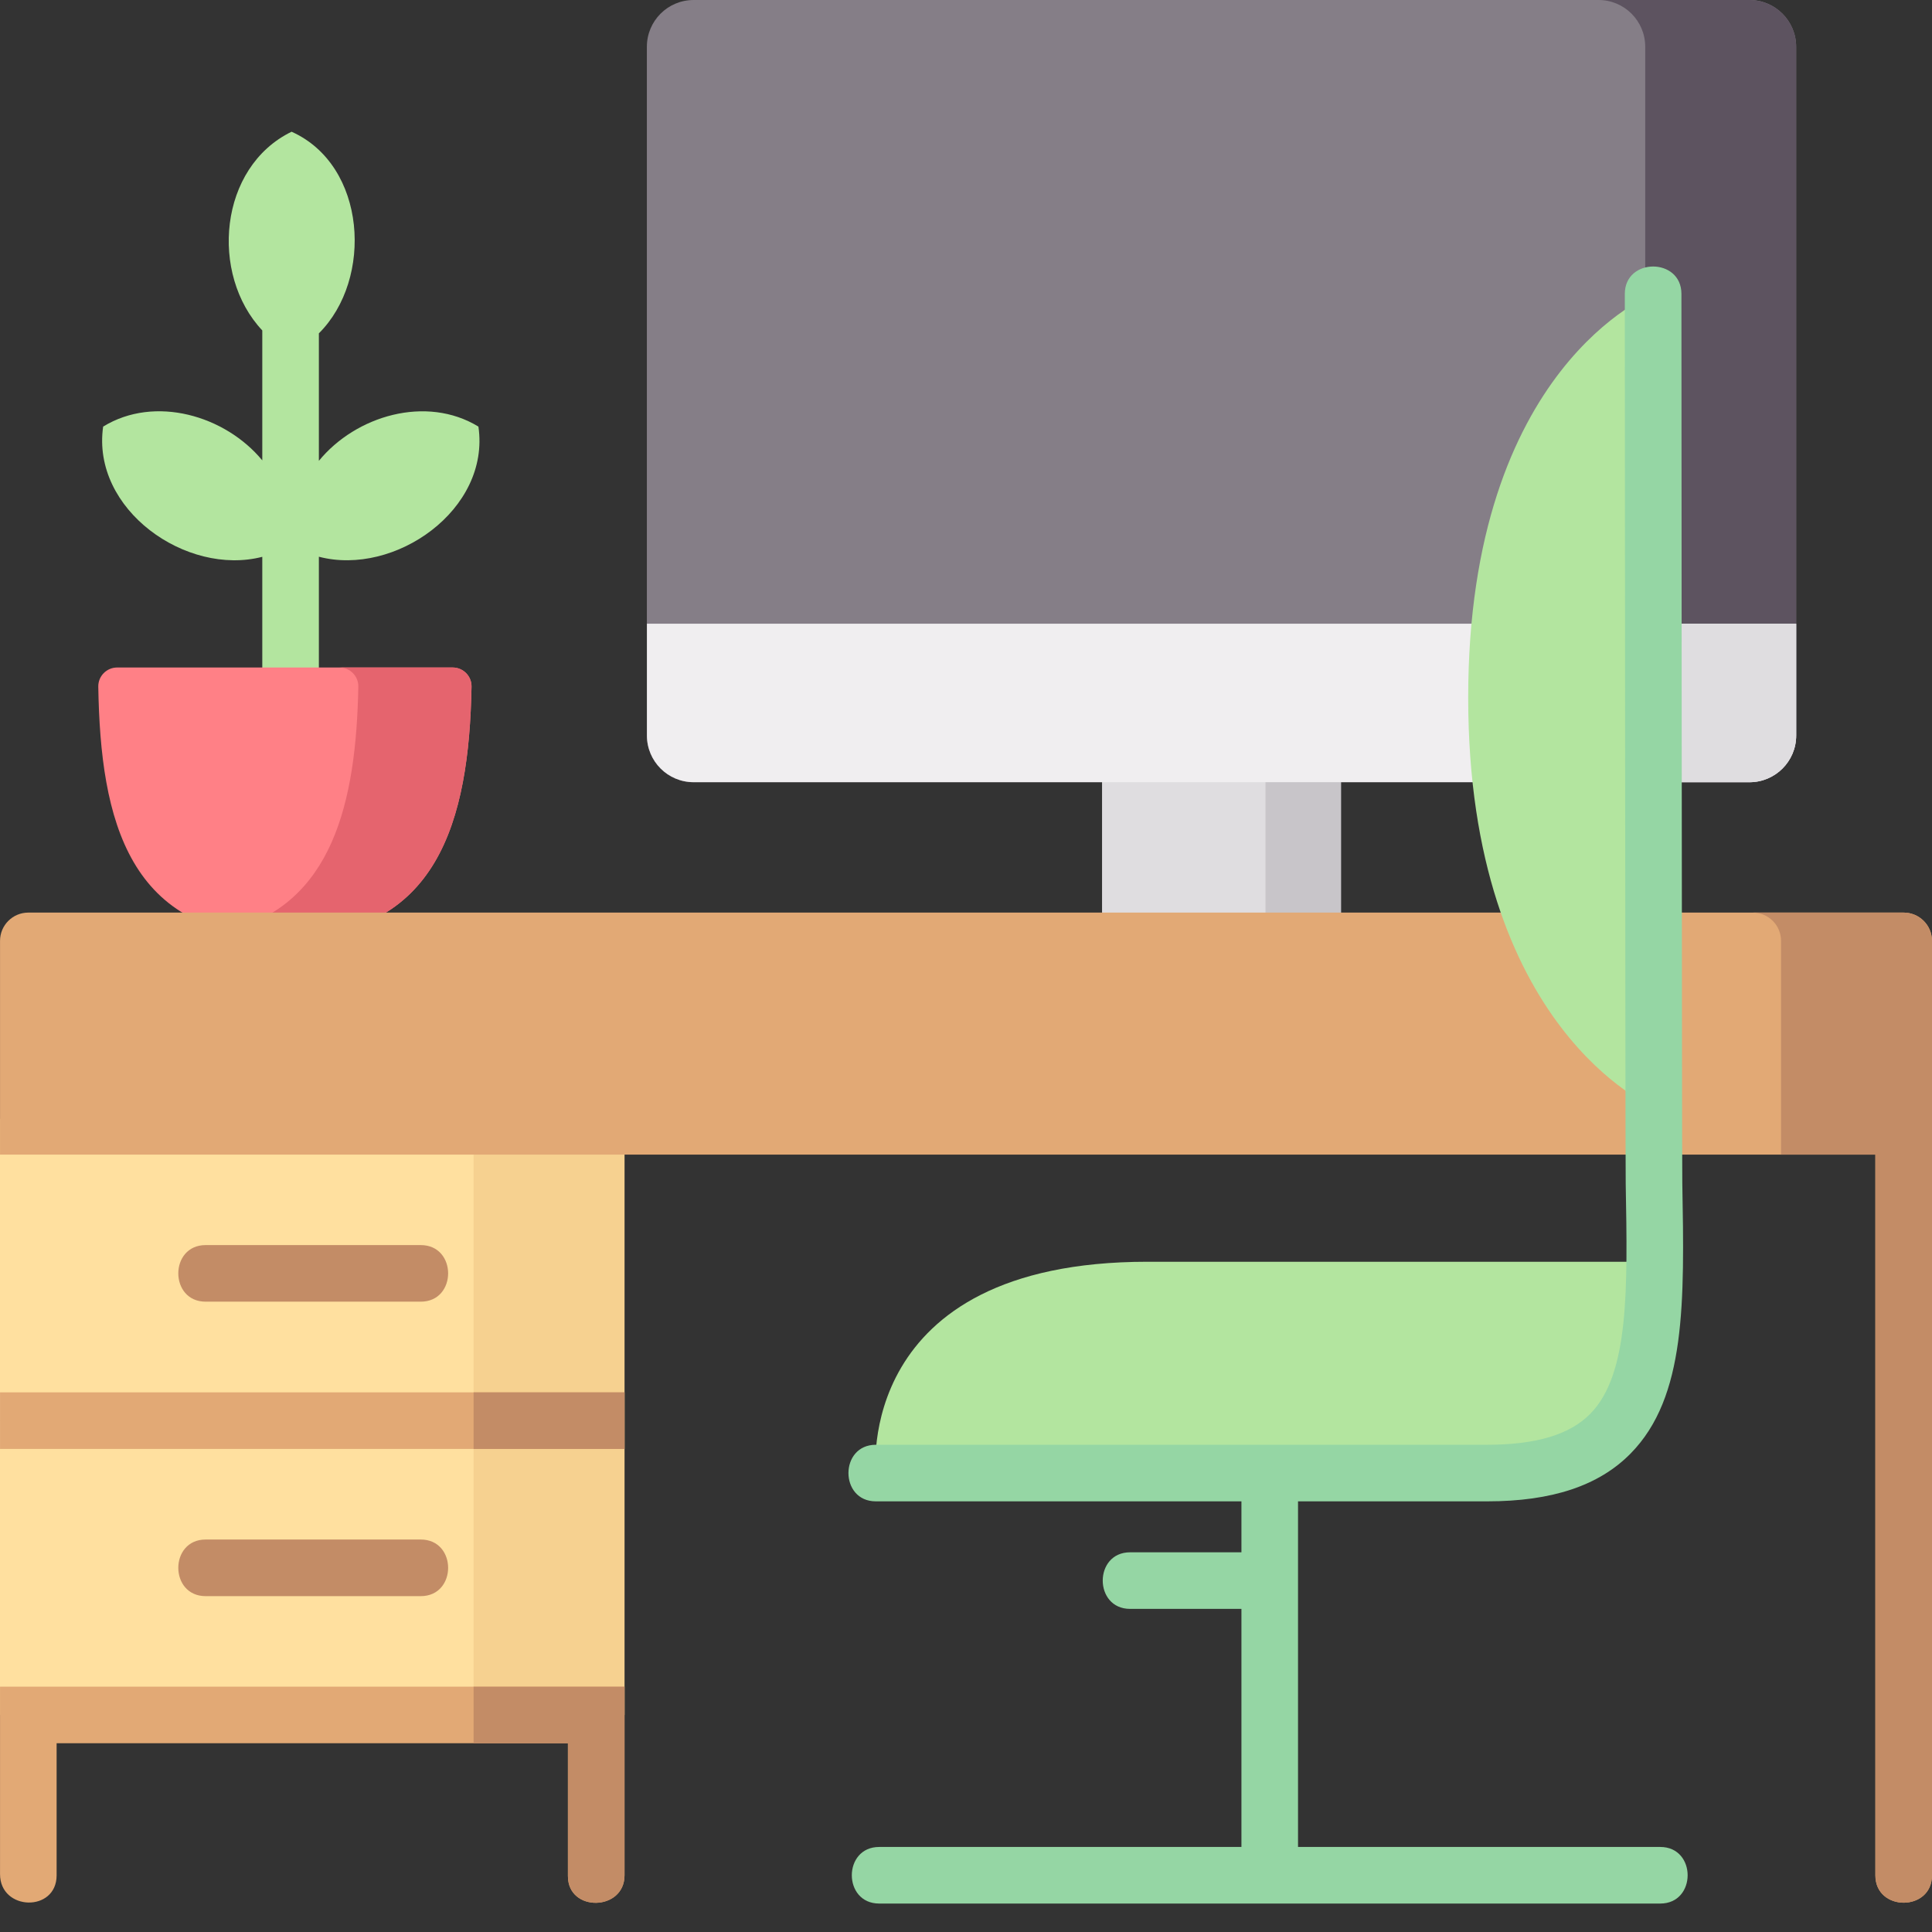 <svg width="62" height="62" viewBox="0 0 62 62" fill="none" xmlns="http://www.w3.org/2000/svg">
<rect x="0" y="0" width="62" height="62" fill="#333333" stroke="none"/>
<path d="M15.353 13.69C13.683 12.671 11.421 13.337 10.233 14.789V10.697C11.984 8.958 11.768 5.307 9.357 4.227C7.02 5.365 6.724 8.802 8.417 10.604V14.774C7.23 13.336 4.971 12.67 3.31 13.69C2.929 16.351 5.981 18.5 8.417 17.869V22.087H10.233V17.866C12.665 18.505 15.743 16.356 15.353 13.69Z" fill="#B3E59F"/>
<path d="M20.04 35.904H0V45.592H20.04V35.904Z" fill="#FFE09F"/>
<path d="M20.04 45.592H0V55.037H20.04V45.592Z" fill="#FFE09F"/>
<path d="M20.041 35.904H15.197V45.592H20.041V35.904Z" fill="#F6D190"/>
<path d="M20.041 45.592H15.197V55.037H20.041V45.592Z" fill="#F6D190"/>
<path d="M20.759 1.5C20.759 0.671 21.43 0 22.258 0H56.14C56.968 0 57.64 0.671 57.64 1.5V23.604C57.64 24.432 56.968 25.103 56.14 25.103H22.258C21.43 25.103 20.759 24.432 20.759 23.604V1.5Z" fill="#857E87"/>
<path d="M56.141 0H51.298C52.126 0 52.797 0.671 52.797 1.5V23.604C52.797 24.432 52.126 25.103 51.298 25.103H56.141C56.97 25.103 57.641 24.432 57.641 23.604V1.5C57.641 0.671 56.97 0 56.141 0Z" fill="#5D5360"/>
<path d="M43.033 24.865H35.366V30.231H43.033V24.865Z" fill="#DFDDE0"/>
<path d="M43.033 24.861H40.611V30.227H43.033V24.861Z" fill="#C8C5C9"/>
<path d="M20.761 23.602C20.761 24.43 21.432 25.101 22.26 25.101H56.142C56.97 25.101 57.642 24.43 57.642 23.602V20.016H20.761V23.602Z" fill="#F0EEF0"/>
<path d="M52.797 20.018V23.604C52.797 24.432 52.126 25.103 51.298 25.103H56.141C56.97 25.103 57.641 24.432 57.641 23.604V20.018H52.797Z" fill="#DFDDE0"/>
<path d="M14.526 21.421C14.864 21.421 15.138 21.698 15.132 22.036C15.052 26.327 14.056 30.079 9.143 30.079C4.114 30.079 3.225 26.326 3.154 22.035C3.149 21.697 3.422 21.421 3.76 21.421H14.526Z" fill="#FF8086"/>
<path d="M14.526 21.421H10.894C11.232 21.421 11.506 21.698 11.499 22.036C11.43 25.741 10.676 29.042 7.31 29.875C7.85 30.007 8.457 30.079 9.144 30.079C14.057 30.079 15.052 26.327 15.132 22.036C15.138 21.698 14.864 21.421 14.526 21.421Z" fill="#E5646E"/>
<path d="M61.091 29.286H0.909C0.407 29.286 0.001 29.693 0.001 30.194V37.053H60.182V60.181C60.182 61.353 61.999 61.353 61.999 60.181V30.194C61.999 29.693 61.592 29.286 61.091 29.286Z" fill="#E2A975"/>
<path d="M61.092 29.286H56.248C56.75 29.286 57.156 29.693 57.156 30.194V35.237V37.053H60.184V60.181C60.184 61.353 62 61.353 62 60.181V30.194C62 29.693 61.593 29.286 61.092 29.286Z" fill="#C38C66"/>
<path d="M20.041 44.682H0.001V46.498H20.041V44.682Z" fill="#E2A975"/>
<path d="M20.042 44.682H15.198V46.498H20.042V44.682Z" fill="#C38C66"/>
<path d="M0.001 54.126V55.942V60.142C0.001 61.33 1.817 61.374 1.817 60.181V55.942H18.225V60.21C18.225 61.374 20.041 61.329 20.041 60.181V54.126H0.001Z" fill="#E2A975"/>
<path d="M15.198 54.128V55.944H18.226V60.201C18.226 61.373 20.042 61.337 20.042 60.182V54.128H15.198Z" fill="#C38C66"/>
<path d="M13.502 41.772H6.6C5.429 41.772 5.429 39.956 6.6 39.956H13.502C14.674 39.956 14.674 41.772 13.502 41.772Z" fill="#C38C66"/>
<path d="M13.502 51.222H6.6C5.429 51.222 5.429 49.405 6.6 49.405H13.502C14.674 49.405 14.674 51.222 13.502 51.222Z" fill="#C38C66"/>
<path d="M53.05 9.431V35.525C53.05 35.525 47.116 33.043 47.116 22.387C47.116 11.731 53.05 9.431 53.05 9.431Z" fill="#B3E59F"/>
<path d="M53.101 40.523C53.054 44.653 52.352 47.272 47.722 47.272H28.106C28.106 47.272 27.379 40.491 36.824 40.491C43.847 40.491 53.05 40.491 53.05 40.491" fill="#B3E59F"/>
<path d="M53.28 59.271H41.655V48.18H47.722C49.807 48.18 51.315 47.677 52.33 46.643C54.11 44.831 54.056 41.797 53.987 37.955C53.973 37.174 53.959 9.431 53.959 9.431C53.959 8.26 52.142 8.26 52.142 9.431C52.142 9.431 52.157 37.199 52.171 37.988C52.232 41.404 52.281 44.102 51.034 45.37C50.378 46.039 49.295 46.364 47.722 46.364H28.106C26.935 46.364 26.935 48.18 28.106 48.18H39.839V49.815H36.267C35.095 49.815 35.095 51.631 36.267 51.631H39.839V59.271H28.214C27.043 59.271 27.043 61.087 28.214 61.087H53.28C54.451 61.087 54.451 59.271 53.28 59.271Z" fill="#95D6A4"/>
</svg>
